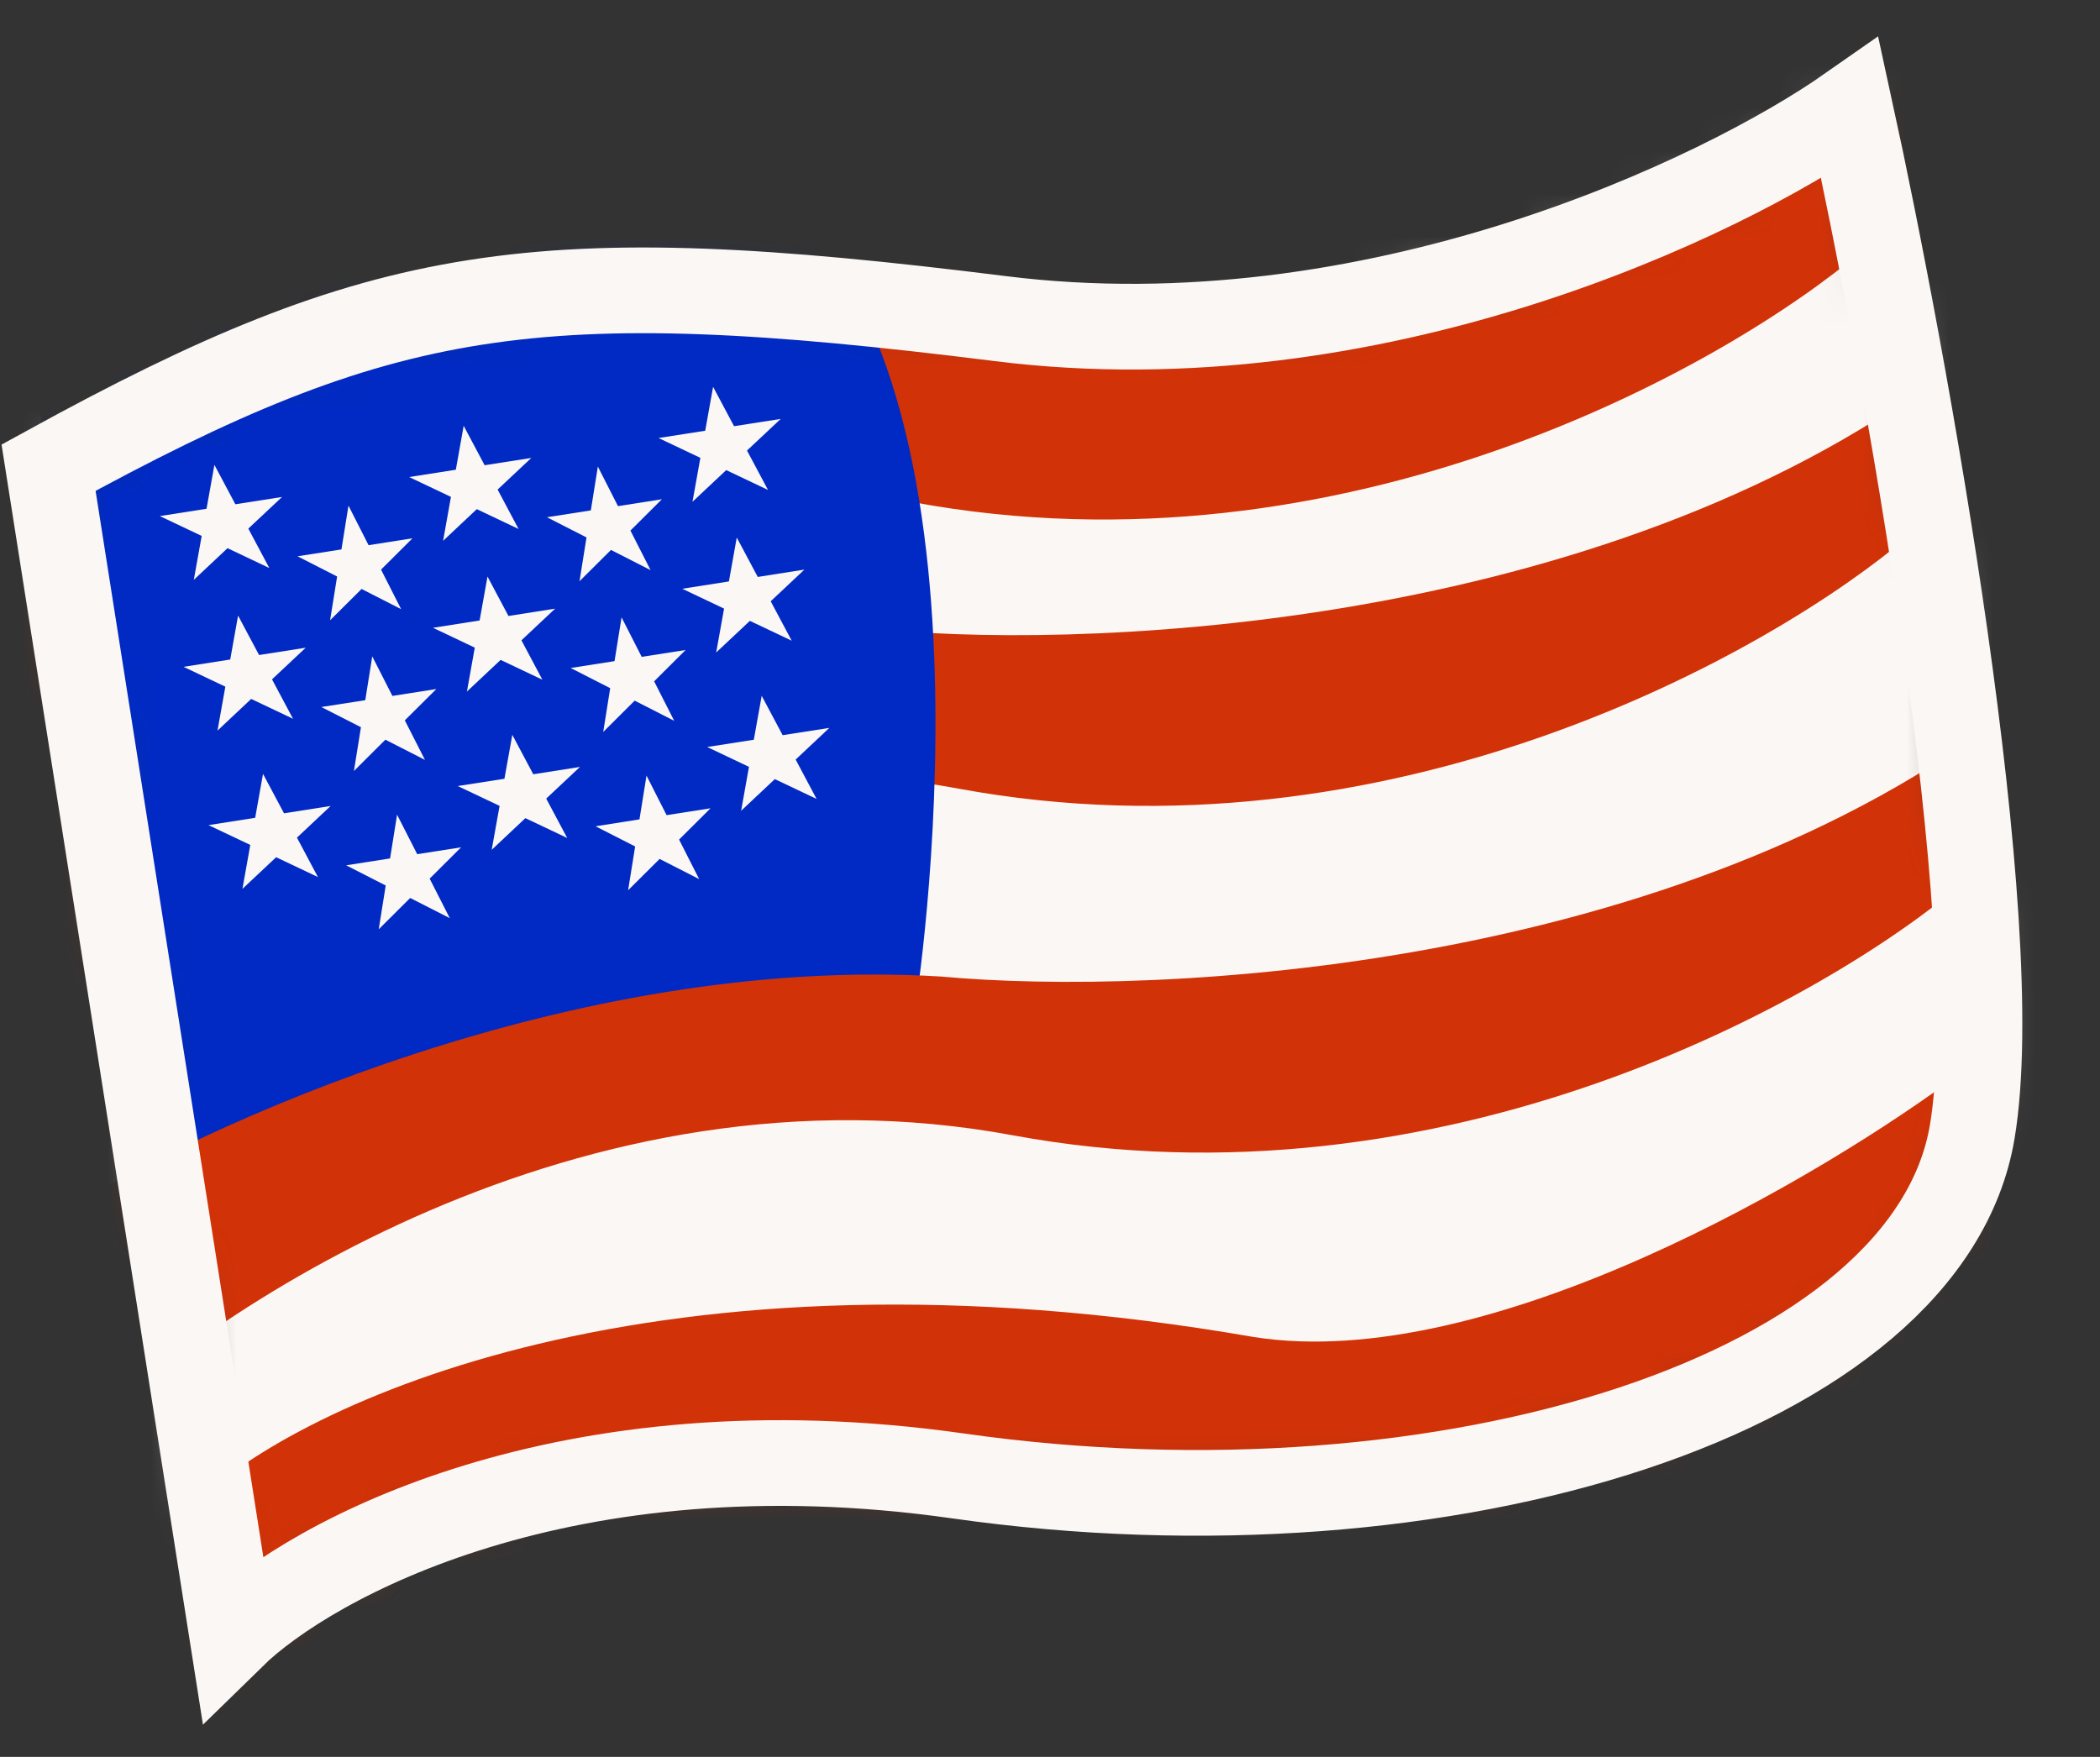 <svg width="49" height="41" viewBox="0 0 49 41" fill="none" xmlns="http://www.w3.org/2000/svg">
<rect x="0" y="0" width="49" height="41" fill="#333333" stroke="none"/>
<mask id="mask0_54_3787" style="mask-type:alpha" maskUnits="userSpaceOnUse" x="1" y="2" width="46" height="37">
<path d="M5.421 38.177L1.132 10.914C8.947 6.627 12.473 6.074 23.344 7.436C32.041 8.524 40.181 4.618 43.164 2.529C44.457 8.454 46.839 21.526 46.018 26.412C44.992 32.52 33.81 36.074 22.355 34.444C13.19 33.139 7.247 36.389 5.421 38.177Z" fill="#FBF7F4"/>
</mask>
<g mask="url(#mask0_54_3787)">
<rect width="54.602" height="38.815" transform="matrix(0.988 -0.155 0.155 0.988 -4.652 5.152)" fill="#FBF7F4"/>
<path d="M29.248 31.201C15.282 28.774 6.975 32.767 4.567 35.066L5.508 41.047L9.027 38.153L17.489 36.827L33.359 40.109L46.652 30.458L45.794 25.005C42.563 27.433 34.731 32.072 29.248 31.201Z" fill="#D23207"/>
<path d="M20.691 14.699C12.082 14.173 3.359 18.195 0.073 20.271L0.3 25.733C3.466 22.513 12.31 16.54 22.358 18.403C32.405 20.266 41.338 15.24 44.549 12.495C44.926 12.405 45.688 11.469 45.717 8.437C37.867 14.568 25.762 15.167 20.691 14.699Z" fill="#D23207"/>
<path d="M19.438 6.155C10.829 5.629 2.307 11.511 -0.978 13.588L-0.751 19.049C2.415 15.829 11.259 9.856 21.307 11.72C31.354 13.583 40.287 8.557 43.498 5.811C43.875 5.722 44.637 4.786 44.666 1.753C36.816 7.885 24.509 6.622 19.438 6.155Z" fill="#D23207"/>
<path d="M0.771 8.628C0.771 8.628 11.992 -0.147 18.002 4.488C23.681 8.867 21.357 23.516 21.357 23.516L3.732 27.448L0.771 8.628Z" fill="#002AC3"/>
<path d="M21.964 22.79C13.355 22.264 4.631 26.285 1.345 28.362L1.572 33.823C4.739 30.604 13.583 24.631 23.63 26.494C33.678 28.357 42.611 23.331 45.822 20.585C46.199 20.496 46.961 19.56 46.989 16.527C39.139 22.659 27.035 23.257 21.964 22.79Z" fill="#D23207"/>
<path d="M5.003 10.849L5.492 11.768L6.581 11.598L5.794 12.336L6.284 13.256L5.309 12.793L4.522 13.532L4.706 12.507L3.73 12.044L4.819 11.873L5.003 10.849Z" fill="#FBF7F4"/>
<path d="M5.555 14.366L6.045 15.286L7.133 15.116L6.347 15.854L6.837 16.774L5.861 16.311L5.075 17.05L5.258 16.025L4.283 15.562L5.372 15.391L5.555 14.366Z" fill="#FBF7F4"/>
<path d="M6.137 18.06L6.627 18.98L7.715 18.809L6.929 19.548L7.418 20.468L6.443 20.005L5.657 20.743L5.84 19.718L4.865 19.256L5.954 19.085L6.137 18.06Z" fill="#FBF7F4"/>
<path d="M10.819 9.937L11.308 10.857L12.397 10.687L11.611 11.425L12.1 12.345L11.125 11.882L10.339 12.621L10.522 11.596L9.547 11.133L10.636 10.962L10.819 9.937Z" fill="#FBF7F4"/>
<path d="M11.375 13.455L11.864 14.375L12.953 14.204L12.167 14.943L12.656 15.863L11.681 15.4L10.895 16.139L11.078 15.114L10.103 14.651L11.191 14.48L11.375 13.455Z" fill="#FBF7F4"/>
<path d="M11.954 17.149L12.443 18.069L13.532 17.898L12.745 18.637L13.235 19.556L12.259 19.093L11.473 19.832L11.657 18.807L10.681 18.344L11.77 18.174L11.954 17.149Z" fill="#FBF7F4"/>
<path d="M16.639 9.027L17.128 9.946L18.217 9.776L17.43 10.514L17.92 11.434L16.945 10.971L16.158 11.71L16.342 10.685L15.366 10.222L16.455 10.052L16.639 9.027Z" fill="#FBF7F4"/>
<path d="M17.191 12.544L17.681 13.464L18.769 13.293L17.983 14.032L18.473 14.952L17.497 14.489L16.711 15.227L16.895 14.203L15.919 13.74L17.008 13.569L17.191 12.544Z" fill="#FBF7F4"/>
<path d="M17.773 16.238L18.262 17.157L19.351 16.987L18.565 17.726L19.054 18.645L18.079 18.182L17.293 18.921L17.476 17.896L16.501 17.433L17.589 17.263L17.773 16.238Z" fill="#FBF7F4"/>
<path d="M8.131 11.8L8.6 12.723L9.625 12.562L8.891 13.293L9.36 14.216L8.437 13.745L7.702 14.475L7.866 13.454L6.942 12.982L7.967 12.822L8.131 11.8Z" fill="#FBF7F4"/>
<path d="M8.686 15.318L9.156 16.241L10.181 16.08L9.446 16.811L9.916 17.734L8.992 17.262L8.258 17.993L8.422 16.971L7.498 16.5L8.523 16.34L8.686 15.318Z" fill="#FBF7F4"/>
<path d="M9.265 19.012L9.735 19.934L10.759 19.774L10.025 20.505L10.495 21.427L9.571 20.956L8.837 21.687L9 20.665L8.077 20.194L9.102 20.033L9.265 19.012Z" fill="#FBF7F4"/>
<path d="M13.95 10.889L14.42 11.812L15.444 11.651L14.71 12.382L15.18 13.305L14.256 12.834L13.522 13.564L13.685 12.542L12.762 12.071L13.786 11.911L13.95 10.889Z" fill="#FBF7F4"/>
<path d="M14.503 14.407L14.973 15.329L15.997 15.169L15.263 15.9L15.732 16.822L14.809 16.351L14.075 17.082L14.238 16.06L13.315 15.589L14.339 15.429L14.503 14.407Z" fill="#FBF7F4"/>
<path d="M15.085 18.1L15.554 19.023L16.579 18.863L15.845 19.593L16.314 20.516L15.391 20.045L14.656 20.776L14.82 19.754L13.896 19.283L14.921 19.122L15.085 18.1Z" fill="#FBF7F4"/>
</g>
<path d="M5.422 38.177L1.133 10.914C8.948 6.627 12.473 6.074 23.345 7.436C32.042 8.524 40.182 4.618 43.165 2.529C44.458 8.454 46.84 21.526 46.019 26.412C44.993 32.52 33.811 36.074 22.356 34.444C13.191 33.139 7.248 36.389 5.422 38.177Z" stroke="#FBF7F4" stroke-width="2"/>
</svg>
